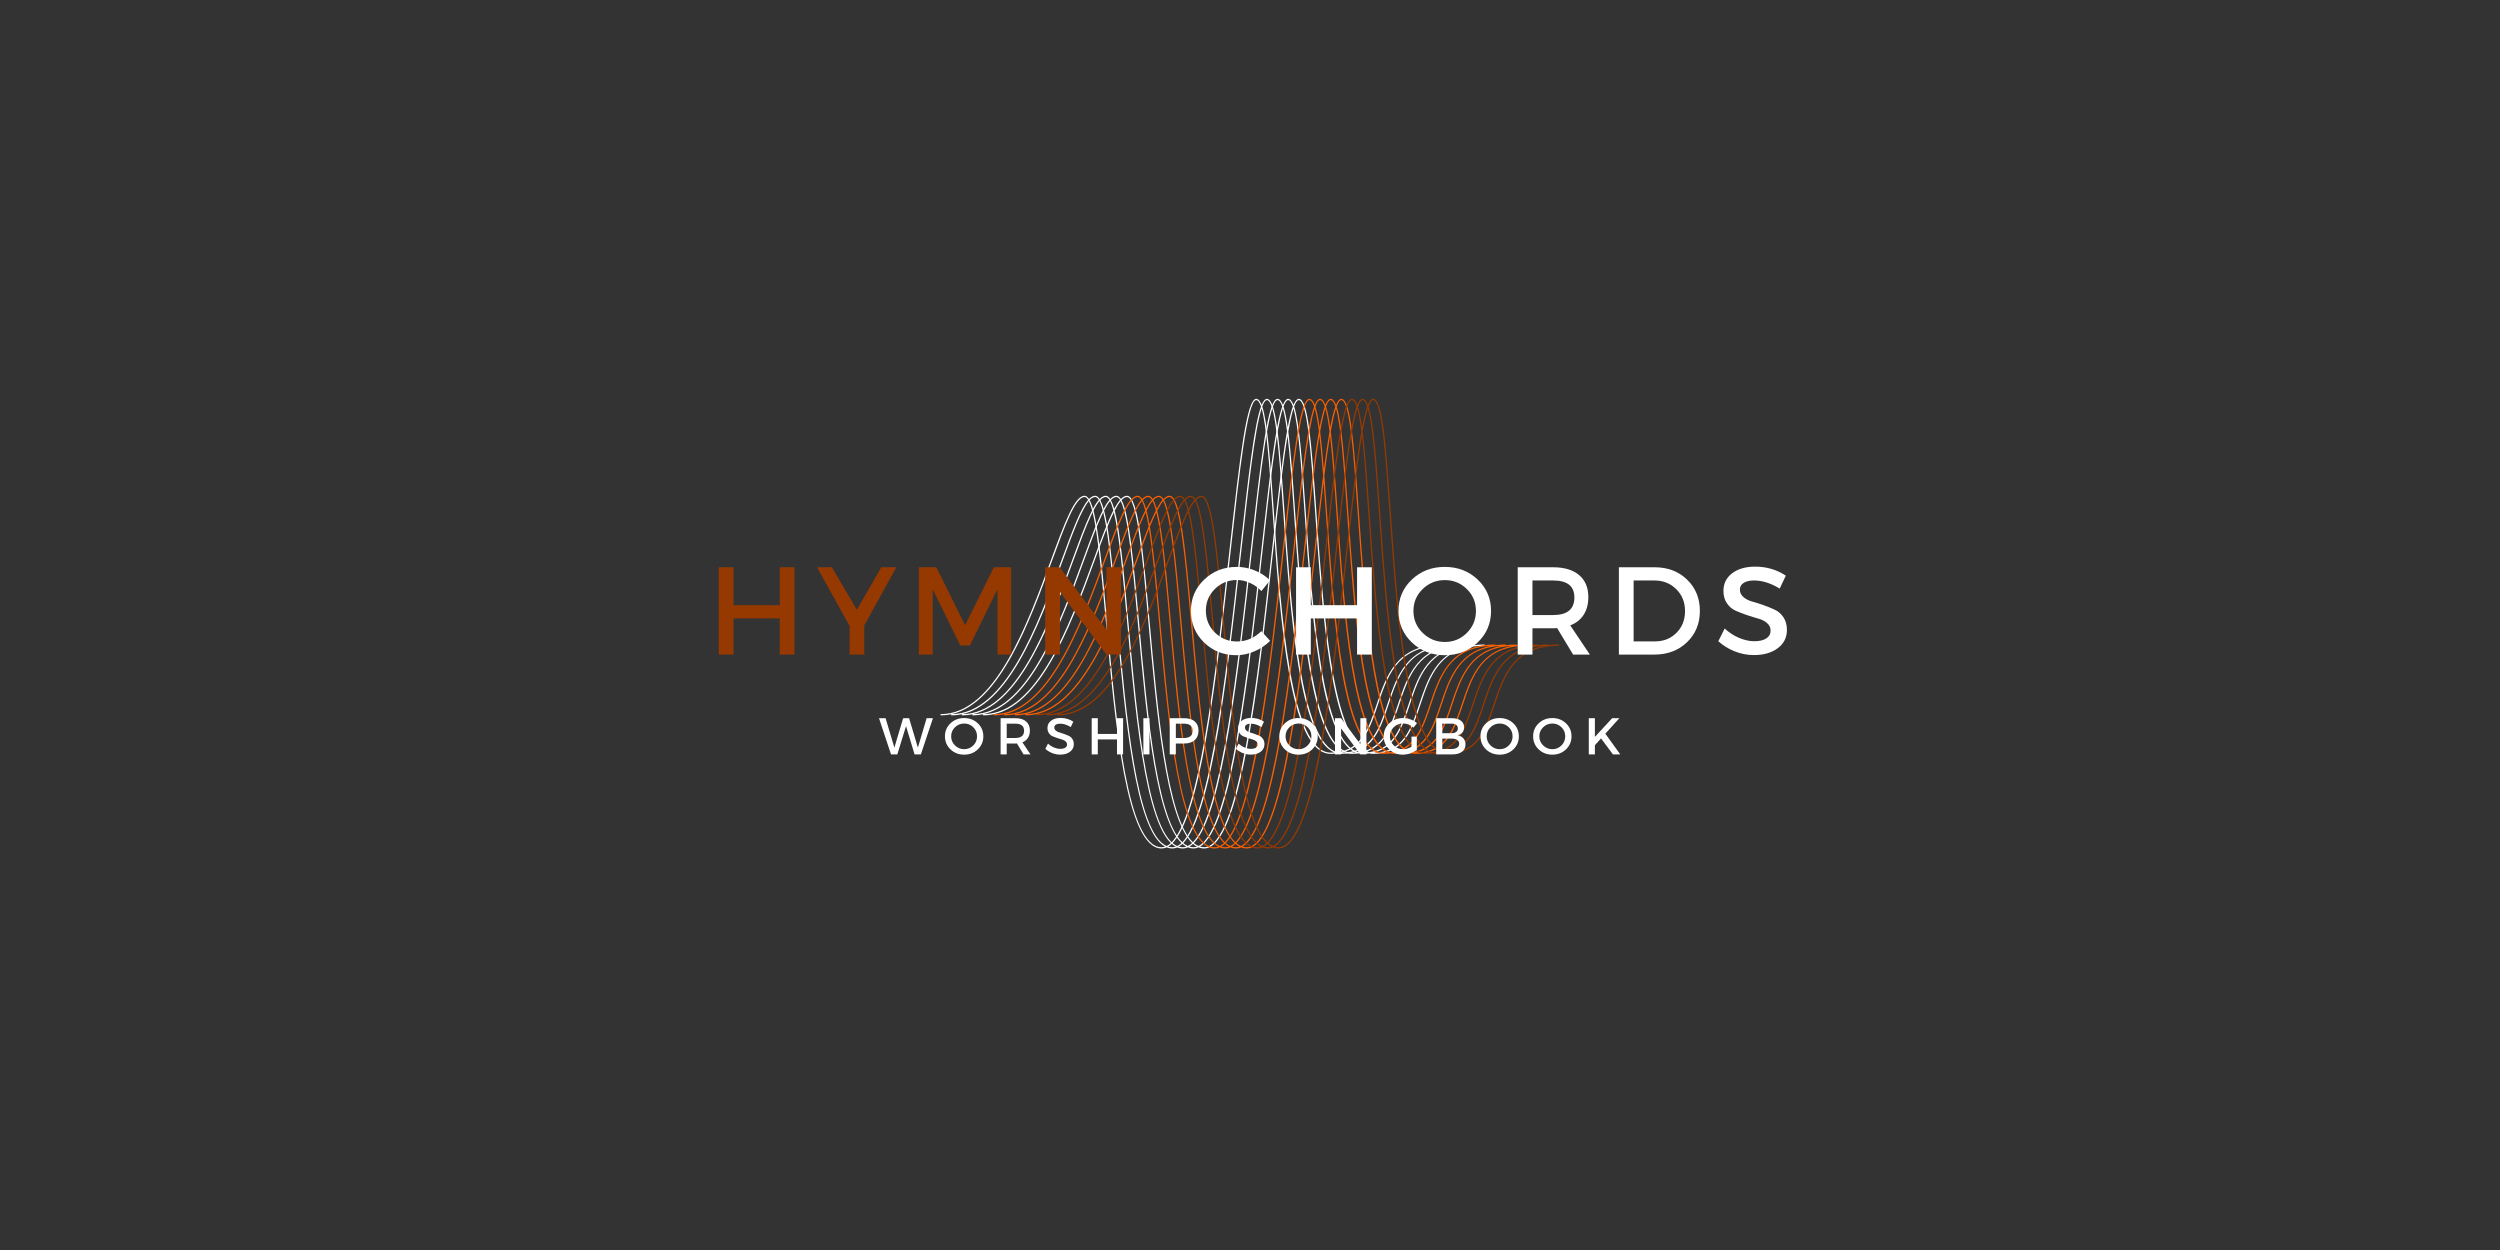 <svg xmlns="http://www.w3.org/2000/svg" xmlns:xlink="http://www.w3.org/1999/xlink" width="1400" zoomAndPan="magnify" viewBox="0 0 1050 525" height="700" preserveAspectRatio="xMidYMid meet" version="1.0"><rect x="0" y="0" width="1050" height="525" fill="#333333" stroke="none"/><defs><g/><clipPath id="1b0c7a1787"><path d="M 395.051 167.258 L 611 167.258 L 611 356.648 L 395.051 356.648 Z M 395.051 167.258 " clip-rule="nonzero"/></clipPath><clipPath id="db0cf4b5c7"><path d="M 403 167.258 L 624 167.258 L 624 356.648 L 403 356.648 Z M 403 167.258 " clip-rule="nonzero"/></clipPath><clipPath id="7c71914d96"><path d="M 417 167.258 L 642 167.258 L 642 356.648 L 417 356.648 Z M 417 167.258 " clip-rule="nonzero"/></clipPath><clipPath id="091198a3a3"><path d="M 435 167.258 L 654.809 167.258 L 654.809 356.648 L 435 356.648 Z M 435 167.258 " clip-rule="nonzero"/></clipPath></defs><g clip-path="url(#1b0c7a1787)"><path fill="#ffffff" d="M 605.723 270.961 L 605.723 270.688 C 586.543 270.688 582.117 284.035 578.211 295.812 C 575.027 305.406 572.004 314.504 561.738 315.898 C 546.32 312.266 542.41 256.504 539.527 215.418 C 537.379 184.82 535.977 167.508 532.09 167.508 C 531.32 167.508 530.594 168.371 529.895 170.051 C 529.238 168.375 528.496 167.508 527.629 167.508 C 523.625 167.508 520.855 190.699 516.309 231.684 C 510.781 281.52 503.309 348.863 489.977 355.324 C 477.438 349.871 473.031 300.887 469.453 261.078 C 466.508 228.305 464.473 208.219 459.957 208.219 C 459.105 208.219 458.25 208.699 457.387 209.582 C 456.805 208.688 456.18 208.219 455.496 208.219 C 451.301 208.219 447.113 219.629 441.32 235.418 C 431.328 262.645 417.656 299.918 395.152 299.918 C 395.121 299.918 395.086 299.918 395.055 299.918 L 395.051 300.457 C 395.086 300.457 395.121 300.457 395.152 300.457 C 396.648 300.457 398.102 300.293 399.516 299.988 L 399.516 300.457 C 399.547 300.457 399.582 300.457 399.617 300.457 C 422.492 300.457 436.246 262.98 446.289 235.602 C 450.562 223.961 454.137 214.223 457.309 210.445 C 460.445 216.539 462.402 238.293 464.457 261.125 C 468.27 303.559 473.02 356.371 487.875 356.371 C 488.602 356.371 489.309 356.211 490 355.902 C 490.754 356.207 491.531 356.371 492.34 356.371 C 507.48 356.371 515.148 287.27 521.309 231.746 C 524.211 205.582 526.984 180.582 529.875 171.574 C 531.953 178.77 533.172 196.105 534.527 215.453 C 537.688 260.531 541.625 316.629 558.895 316.629 C 559.891 316.629 560.824 316.562 561.711 316.449 C 562.246 316.566 562.793 316.629 563.359 316.629 C 576.336 316.629 579.66 306.602 583.184 295.98 C 587.219 283.812 591.395 271.227 610.188 271.227 L 610.188 270.688 C 608.598 270.688 607.117 270.789 605.723 270.961 Z M 445.781 235.418 C 435.824 262.555 422.207 299.664 399.84 299.91 C 419.941 295.234 432.488 261.055 441.828 235.602 C 447.328 220.605 451.676 208.758 455.496 208.758 C 456.039 208.758 456.551 209.176 457.035 209.961 C 453.746 213.723 450.238 223.27 445.781 235.418 Z M 487.875 355.832 C 473.512 355.832 468.785 303.293 464.992 261.078 C 462.562 234.055 460.75 215.672 457.66 210.051 C 458.449 209.215 459.215 208.758 459.957 208.758 C 464.211 208.758 466.496 234.195 468.918 261.125 C 472.461 300.551 476.812 348.922 489.328 355.586 C 488.852 355.746 488.367 355.832 487.875 355.832 Z M 520.77 231.684 C 514.957 284.078 506.996 355.832 492.34 355.832 C 491.758 355.832 491.195 355.738 490.645 355.57 C 503.977 347.73 511.07 283.777 516.844 231.746 C 520.48 198.988 523.91 168.047 527.629 168.047 C 528.375 168.047 529.031 169.008 529.621 170.75 C 526.797 178.449 524.328 199.621 520.77 231.684 Z M 558.895 316.09 C 542.125 316.09 538.047 257.902 535.066 215.418 C 533.461 192.555 532.273 177.117 530.152 170.766 C 530.789 169.008 531.438 168.047 532.09 168.047 C 535.664 168.047 537.207 190.016 538.988 215.457 C 541.961 257.832 545.621 309.945 560.398 316.035 C 559.91 316.066 559.414 316.09 558.895 316.09 Z M 582.672 295.812 C 579.246 306.141 576.004 315.895 563.711 316.082 C 572.785 313.863 575.684 305.145 578.723 295.984 C 582.605 284.277 586.621 272.191 603.648 271.285 C 589.906 274.008 586.09 285.512 582.672 295.812 Z M 582.672 295.812 " fill-opacity="1" fill-rule="nonzero"/></g><g clip-path="url(#db0cf4b5c7)"><path fill="#ffffff" d="M 619.113 270.961 L 619.113 270.688 C 617.523 270.688 616.043 270.789 614.648 270.961 L 614.648 270.688 C 595.469 270.688 591.039 284.035 587.133 295.812 C 584.262 304.473 581.516 312.727 573.465 315.281 C 559.422 308.152 555.688 254.98 552.914 215.418 C 550.766 184.82 549.363 167.508 545.477 167.508 C 544.707 167.508 543.98 168.371 543.281 170.051 C 542.625 168.375 541.883 167.508 541.016 167.508 C 540.242 167.508 539.52 168.371 538.816 170.051 C 538.164 168.375 537.422 167.508 536.555 167.508 C 532.551 167.508 529.781 190.699 525.234 231.684 C 520.008 278.805 513.039 341.566 501.027 353.73 C 490.258 343.566 486.188 298.309 482.84 261.078 C 479.895 228.305 477.859 208.219 473.344 208.219 C 472.492 208.219 471.637 208.699 470.773 209.582 C 470.191 208.688 469.566 208.219 468.883 208.219 C 468.027 208.219 467.176 208.699 466.312 209.582 C 465.73 208.688 465.102 208.219 464.418 208.219 C 460.223 208.219 456.039 219.629 450.246 235.418 C 440.254 262.645 426.578 299.918 404.078 299.918 C 404.047 299.918 404.012 299.918 403.98 299.918 L 403.977 300.457 C 404.012 300.457 404.043 300.457 404.078 300.457 C 405.57 300.457 407.023 300.293 408.441 299.988 L 408.441 300.457 C 408.473 300.457 408.508 300.457 408.539 300.457 C 410.035 300.457 411.488 300.293 412.906 299.988 L 412.902 300.457 C 412.938 300.457 412.969 300.457 413.004 300.457 C 435.879 300.457 449.633 262.98 459.676 235.602 C 462.707 227.348 465.383 220.055 467.816 215.156 C 470.078 224.387 471.695 242.395 473.379 261.125 C 477.195 303.559 481.945 356.371 496.801 356.371 C 497.527 356.371 498.234 356.211 498.926 355.902 C 499.676 356.207 500.453 356.371 501.266 356.371 C 501.988 356.371 502.695 356.211 503.387 355.902 C 504.137 356.207 504.918 356.371 505.727 356.371 C 520.867 356.371 528.535 287.27 534.695 231.742 C 536.758 213.156 538.754 195.156 540.773 183.059 C 541.781 191.648 542.59 203.145 543.453 215.453 C 546.613 260.531 550.551 316.629 567.82 316.629 C 568.816 316.629 569.75 316.562 570.637 316.449 C 571.172 316.566 571.719 316.629 572.285 316.629 C 573.281 316.629 574.211 316.562 575.098 316.449 C 575.633 316.566 576.184 316.629 576.746 316.629 C 589.723 316.629 593.051 306.602 596.57 295.98 C 600.605 283.812 604.781 271.227 623.574 271.227 L 623.574 270.688 C 621.984 270.688 620.508 270.789 619.113 270.961 Z M 587.645 295.98 C 591.527 284.273 595.547 272.191 612.57 271.285 C 598.828 274.008 595.012 285.512 591.598 295.812 C 588.414 305.406 585.391 314.504 575.129 315.898 C 574.82 315.828 574.516 315.727 574.219 315.613 C 582.062 312.812 584.789 304.59 587.645 295.98 Z M 545.477 168.047 C 549.051 168.047 550.59 190.016 552.375 215.453 C 555.273 256.785 558.828 307.371 572.711 315.496 C 572.062 315.668 571.379 315.801 570.664 315.898 C 555.246 312.266 551.332 256.5 548.453 215.418 C 546.848 192.555 545.66 177.113 543.539 170.766 C 544.18 169.008 544.824 168.047 545.477 168.047 Z M 541.016 168.047 C 541.762 168.047 542.418 169.008 543.008 170.75 C 542.27 172.754 541.559 175.672 540.848 179.457 C 540.32 175.691 539.746 172.773 539.074 170.766 C 539.715 169.008 540.359 168.047 541.016 168.047 Z M 525.77 231.746 C 529.402 198.988 532.836 168.047 536.555 168.047 C 537.297 168.047 537.957 169.008 538.543 170.75 C 535.723 178.449 533.254 199.621 529.695 231.684 C 524.168 281.52 516.695 348.863 503.363 355.324 C 502.691 355.031 502.043 354.621 501.418 354.086 C 513.566 341.711 520.27 281.32 525.77 231.746 Z M 473.344 208.758 C 477.598 208.758 479.883 234.195 482.305 261.125 C 485.648 298.328 489.711 343.508 500.676 354.078 C 500.094 354.613 499.504 355.031 498.898 355.324 C 486.363 349.867 481.957 300.887 478.379 261.074 C 475.949 234.055 474.137 215.672 471.047 210.047 C 471.836 209.215 472.602 208.758 473.344 208.758 Z M 468.883 208.758 C 469.426 208.758 469.938 209.18 470.422 209.961 C 469.621 210.875 468.809 212.133 467.973 213.688 C 467.539 212.16 467.078 210.945 466.586 210.047 C 467.375 209.215 468.137 208.758 468.883 208.758 Z M 450.75 235.602 C 456.254 220.605 460.602 208.758 464.418 208.758 C 464.965 208.758 465.477 209.18 465.961 209.961 C 462.668 213.723 459.164 223.27 454.707 235.418 C 444.75 262.555 431.133 299.664 408.766 299.91 C 428.867 295.234 441.41 261.055 450.75 235.602 Z M 459.168 235.418 C 449.211 262.555 435.594 299.664 413.227 299.91 C 433.328 295.234 445.875 261.055 455.215 235.602 C 459.484 223.961 463.059 214.223 466.23 210.445 C 466.719 211.395 467.18 212.715 467.613 214.367 C 465.109 219.227 462.387 226.645 459.168 235.418 Z M 496.801 355.832 C 482.434 355.832 477.711 303.293 473.918 261.078 C 471.934 239.043 470.367 222.758 468.18 214.441 C 469.047 212.766 469.883 211.41 470.695 210.445 C 473.832 216.539 475.789 238.293 477.844 261.125 C 481.387 300.551 485.738 348.922 498.254 355.586 C 497.777 355.746 497.293 355.832 496.801 355.832 Z M 501.262 355.832 C 500.684 355.832 500.121 355.738 499.57 355.57 C 500.078 355.273 500.57 354.887 501.059 354.43 C 501.594 354.902 502.145 355.285 502.715 355.586 C 502.238 355.746 501.754 355.832 501.262 355.832 Z M 534.156 231.684 C 528.344 284.078 520.383 355.832 505.727 355.832 C 505.145 355.832 504.582 355.738 504.035 355.57 C 517.363 347.73 524.461 283.777 530.23 231.746 C 533.133 205.582 535.91 180.582 538.801 171.574 C 539.457 173.84 540.027 177.117 540.539 181.148 C 538.617 192.027 536.656 209.172 534.156 231.684 Z M 567.82 316.09 C 551.051 316.09 546.969 257.902 543.988 215.418 C 542.969 200.879 542.117 189.348 541.086 181.238 C 541.809 177.152 542.531 173.852 543.262 171.574 C 545.34 178.766 546.559 196.105 547.914 215.453 C 550.887 257.832 554.543 309.945 569.32 316.035 C 568.836 316.066 568.34 316.09 567.82 316.09 Z M 572.633 316.082 C 572.902 316.016 573.164 315.949 573.422 315.871 C 573.543 315.93 573.66 315.984 573.785 316.035 C 573.41 316.062 573.027 316.078 572.633 316.082 Z M 596.059 295.812 C 592.633 306.141 589.391 315.898 577.098 316.082 C 586.172 313.863 589.07 305.145 592.109 295.984 C 595.992 284.277 600.008 272.191 617.035 271.285 C 603.293 274.008 599.477 285.512 596.059 295.812 Z M 596.059 295.812 " fill-opacity="1" fill-rule="nonzero"/></g><g clip-path="url(#7c71914d96)"><path fill="#fd6000" d="M 636.961 270.961 L 636.961 270.688 C 635.371 270.688 633.895 270.789 632.5 270.961 L 632.5 270.688 C 630.91 270.688 629.43 270.789 628.035 270.961 L 628.035 270.688 C 608.855 270.688 604.426 284.035 600.52 295.812 C 597.996 303.426 595.57 310.723 589.551 314.113 C 576.949 303.598 573.418 253.273 570.762 215.418 C 568.617 184.82 567.211 167.508 563.328 167.508 C 562.555 167.508 561.832 168.371 561.129 170.051 C 560.473 168.375 559.73 167.508 558.863 167.508 C 558.094 167.508 557.367 168.371 556.668 170.051 C 556.012 168.375 555.27 167.508 554.402 167.508 C 553.629 167.508 552.906 168.371 552.203 170.051 C 551.551 168.375 550.805 167.508 549.941 167.508 C 545.934 167.508 543.168 190.699 538.621 231.684 C 533.715 275.883 527.285 333.859 516.59 350.914 C 507.508 336.906 503.789 295.551 500.691 261.078 C 497.742 228.305 495.707 208.219 491.191 208.219 C 490.34 208.219 489.488 208.699 488.621 209.582 C 488.039 208.688 487.414 208.219 486.73 208.219 C 485.879 208.219 485.023 208.699 484.16 209.582 C 483.578 208.688 482.953 208.219 482.27 208.219 C 481.414 208.219 480.562 208.699 479.699 209.582 C 479.117 208.688 478.488 208.219 477.805 208.219 C 473.609 208.219 469.426 219.629 463.633 235.418 C 453.641 262.645 439.965 299.918 417.465 299.918 C 417.434 299.918 417.398 299.918 417.367 299.918 L 417.363 300.457 C 417.398 300.457 417.43 300.457 417.465 300.457 C 418.957 300.457 420.41 300.293 421.828 299.988 L 421.828 300.457 C 421.859 300.457 421.895 300.457 421.926 300.457 C 423.422 300.457 424.875 300.293 426.293 299.988 L 426.289 300.457 C 426.324 300.457 426.355 300.457 426.391 300.457 C 427.883 300.457 429.336 300.293 430.754 299.988 L 430.75 300.457 C 430.785 300.457 430.82 300.457 430.852 300.457 C 453.73 300.457 467.48 262.98 477.527 235.602 C 479.324 230.699 481 226.137 482.574 222.211 C 484.16 232.129 485.445 246.402 486.77 261.125 C 490.582 303.559 495.332 356.371 510.188 356.371 C 510.914 356.371 511.621 356.211 512.312 355.902 C 513.062 356.207 513.84 356.371 514.652 356.371 C 515.375 356.371 516.082 356.211 516.773 355.902 C 517.527 356.207 518.305 356.371 519.113 356.371 C 519.84 356.371 520.547 356.211 521.238 355.902 C 521.988 356.207 522.766 356.371 523.574 356.371 C 538.719 356.371 546.383 287.27 552.543 231.746 C 553.68 221.504 554.797 211.445 555.906 202.449 C 556.219 206.609 556.527 210.977 556.84 215.453 C 560 260.531 563.938 316.629 581.207 316.629 C 582.203 316.629 583.137 316.562 584.023 316.449 C 584.559 316.566 585.105 316.629 585.668 316.629 C 586.664 316.629 587.598 316.562 588.484 316.449 C 589.02 316.566 589.57 316.629 590.133 316.629 C 591.129 316.629 592.062 316.562 592.949 316.449 C 593.484 316.566 594.031 316.629 594.594 316.629 C 607.574 316.629 610.898 306.602 614.422 295.984 C 618.457 283.812 622.633 271.227 641.426 271.227 L 641.426 270.688 C 639.832 270.688 638.355 270.789 636.961 270.961 Z M 592.977 315.898 C 592.668 315.828 592.367 315.727 592.066 315.613 C 599.91 312.809 602.641 304.59 605.496 295.98 C 609.379 284.273 613.395 272.191 630.422 271.285 C 616.68 274.008 612.863 285.512 609.445 295.812 C 606.266 305.406 603.238 314.504 592.977 315.898 Z M 601.031 295.98 C 604.914 284.273 608.934 272.191 625.957 271.285 C 612.215 274.008 608.398 285.512 604.984 295.812 C 602.113 304.473 599.367 312.727 591.312 315.281 C 590.875 315.059 590.449 314.797 590.035 314.488 C 596.055 310.98 598.496 303.637 601.031 295.98 Z M 588.516 315.898 C 588.207 315.828 587.902 315.73 587.605 315.613 C 588.273 315.375 588.898 315.098 589.496 314.781 C 589.844 315.051 590.199 315.285 590.559 315.496 C 589.91 315.668 589.23 315.801 588.516 315.898 Z M 563.328 168.047 C 566.898 168.047 568.441 190.016 570.227 215.453 C 573.016 255.223 576.41 303.566 589.031 314.398 C 588.352 314.742 587.621 315.035 586.852 315.281 C 572.809 308.152 569.078 254.98 566.301 215.418 C 564.699 192.555 563.508 177.117 561.387 170.766 C 562.027 169.008 562.672 168.047 563.328 168.047 Z M 584.051 315.898 C 568.633 312.266 564.719 256.504 561.84 215.418 C 560.82 200.879 559.965 189.348 558.938 181.242 C 559.656 177.156 560.379 173.852 561.113 171.574 C 563.188 178.77 564.406 196.105 565.762 215.457 C 568.664 256.785 572.215 307.375 586.098 315.496 C 585.449 315.668 584.766 315.801 584.051 315.898 Z M 558.863 168.047 C 559.609 168.047 560.266 169.008 560.855 170.75 C 560.121 172.754 559.41 175.672 558.699 179.457 C 558.172 175.691 557.594 172.773 556.926 170.766 C 557.566 169.008 558.211 168.047 558.863 168.047 Z M 558.391 181.148 C 557.621 185.504 556.844 190.859 556.031 197.164 C 555.527 190.914 555.023 185.586 554.473 181.242 C 555.195 177.156 555.918 173.852 556.648 171.574 C 557.305 173.844 557.875 177.117 558.391 181.148 Z M 554.402 168.047 C 555.148 168.047 555.805 169.008 556.395 170.75 C 555.66 172.754 554.949 175.672 554.234 179.457 C 553.711 175.691 553.133 172.773 552.465 170.766 C 553.102 169.008 553.746 168.047 554.402 168.047 Z M 553.926 181.152 C 552.004 192.031 550.043 209.172 547.547 231.684 C 542.016 281.52 534.543 348.863 521.211 355.324 C 520.543 355.031 519.891 354.621 519.266 354.086 C 531.418 341.711 538.117 281.316 543.617 231.742 C 546.52 205.582 549.297 180.582 552.188 171.574 C 552.844 173.844 553.41 177.121 553.926 181.152 Z M 539.156 231.746 C 542.789 198.988 546.223 168.047 549.941 168.047 C 550.684 168.047 551.34 169.008 551.93 170.75 C 549.109 178.449 546.641 199.621 543.082 231.684 C 537.855 278.801 530.891 341.566 518.879 353.73 C 518.195 353.086 517.539 352.305 516.91 351.391 C 527.742 334.59 533.98 278.383 539.156 231.746 Z M 518.523 354.078 C 517.945 354.613 517.355 355.031 516.75 355.324 C 516.078 355.031 515.43 354.621 514.805 354.086 C 515.426 353.453 516.035 352.691 516.629 351.812 C 517.238 352.688 517.867 353.445 518.523 354.078 Z M 491.195 208.758 C 495.445 208.758 497.73 234.195 500.152 261.125 C 503.262 295.707 506.992 337.18 516.309 351.344 C 515.691 352.277 515.059 353.078 514.414 353.73 C 503.645 343.566 499.574 298.309 496.227 261.078 C 493.797 234.055 491.988 215.672 488.895 210.051 C 489.684 209.215 490.449 208.758 491.195 208.758 Z M 514.062 354.078 C 513.484 354.613 512.891 355.031 512.289 355.324 C 499.75 349.871 495.344 300.887 491.766 261.078 C 489.785 239.043 488.215 222.758 486.027 214.441 C 486.895 212.766 487.73 211.41 488.543 210.445 C 491.68 216.539 493.637 238.293 495.691 261.125 C 499.035 298.328 503.098 343.508 514.062 354.078 Z M 486.73 208.758 C 487.277 208.758 487.789 209.18 488.27 209.961 C 487.473 210.875 486.656 212.133 485.82 213.688 C 485.387 212.16 484.926 210.945 484.434 210.051 C 485.223 209.215 485.988 208.758 486.73 208.758 Z M 485.465 214.367 C 484.602 216.039 483.715 218.016 482.789 220.246 C 482.402 218.012 481.996 216.078 481.566 214.441 C 482.434 212.766 483.27 211.41 484.082 210.445 C 484.57 211.391 485.027 212.715 485.465 214.367 Z M 482.27 208.758 C 482.812 208.758 483.324 209.18 483.809 209.961 C 483.008 210.875 482.195 212.133 481.359 213.688 C 480.926 212.16 480.465 210.945 479.973 210.051 C 480.762 209.215 481.523 208.758 482.27 208.758 Z M 464.137 235.602 C 469.641 220.605 473.988 208.758 477.805 208.758 C 478.352 208.758 478.863 209.18 479.348 209.961 C 476.055 213.723 472.551 223.27 468.094 235.418 C 458.137 262.555 444.52 299.664 422.152 299.91 C 442.254 295.234 454.801 261.055 464.137 235.602 Z M 468.602 235.602 C 472.871 223.961 476.445 214.223 479.617 210.445 C 480.105 211.391 480.566 212.715 481 214.367 C 478.496 219.227 475.777 226.645 472.559 235.418 C 462.602 262.555 448.984 299.66 426.613 299.91 C 446.715 295.234 459.262 261.055 468.602 235.602 Z M 477.02 235.418 C 467.062 262.555 453.445 299.664 431.074 299.91 C 451.18 295.234 463.723 261.055 473.062 235.602 C 476.09 227.348 478.77 220.055 481.203 215.16 C 481.625 216.879 482.023 218.902 482.402 221.184 C 480.75 225.246 478.977 230.082 477.02 235.418 Z M 510.188 355.832 C 495.82 355.832 491.098 303.293 487.305 261.078 C 485.77 244.008 484.48 230.391 482.961 221.25 C 483.898 218.957 484.797 216.906 485.664 215.156 C 487.926 224.387 489.543 242.395 491.23 261.125 C 494.773 300.551 499.125 348.922 511.641 355.586 C 511.164 355.746 510.68 355.832 510.188 355.832 Z M 514.648 355.832 C 514.07 355.832 513.508 355.738 512.957 355.57 C 513.465 355.273 513.961 354.887 514.449 354.43 C 514.98 354.902 515.535 355.285 516.102 355.586 C 515.625 355.746 515.141 355.832 514.648 355.832 Z M 519.113 355.832 C 518.531 355.832 517.969 355.738 517.422 355.57 C 517.926 355.273 518.422 354.887 518.91 354.43 C 519.445 354.898 519.996 355.285 520.562 355.586 C 520.086 355.746 519.602 355.832 519.113 355.832 Z M 552.008 231.684 C 546.195 284.078 538.234 355.832 523.574 355.832 C 522.992 355.832 522.43 355.738 521.883 355.57 C 535.211 347.73 542.309 283.777 548.082 231.746 C 550.145 213.156 552.141 195.156 554.16 183.062 C 554.723 187.844 555.223 193.523 555.703 199.746 C 554.574 208.695 553.371 219.387 552.008 231.684 Z M 581.207 316.09 C 564.438 316.09 560.355 257.902 557.375 215.418 C 556.977 209.742 556.605 204.531 556.238 199.797 C 557.031 193.516 557.824 187.832 558.621 183.059 C 559.629 191.648 560.438 203.145 561.301 215.453 C 564.273 257.832 567.93 309.945 582.707 316.035 C 582.223 316.066 581.727 316.09 581.207 316.09 Z M 586.023 316.082 C 586.289 316.016 586.551 315.949 586.809 315.871 C 586.93 315.93 587.051 315.984 587.172 316.035 C 586.797 316.062 586.414 316.078 586.023 316.082 Z M 590.484 316.082 C 590.75 316.016 591.012 315.949 591.27 315.871 C 591.391 315.93 591.512 315.984 591.633 316.035 C 591.258 316.062 590.875 316.078 590.484 316.082 Z M 613.906 295.812 C 610.48 306.141 607.238 315.898 594.945 316.082 C 604.02 313.863 606.918 305.145 609.957 295.984 C 613.84 284.273 617.855 272.191 634.883 271.285 C 621.141 274.008 617.324 285.512 613.906 295.812 Z M 613.906 295.812 " fill-opacity="1" fill-rule="nonzero"/></g><g clip-path="url(#091198a3a3)"><path fill="#963900" d="M 650.348 270.961 L 650.348 270.688 C 648.758 270.688 647.281 270.789 645.883 270.961 L 645.883 270.688 C 626.703 270.688 622.277 284.035 618.371 295.812 C 615.496 304.473 612.754 312.727 604.699 315.281 C 590.656 308.152 586.926 254.98 584.148 215.418 C 582.004 184.82 580.598 167.508 576.711 167.508 C 575.941 167.508 575.215 168.371 574.516 170.051 C 573.859 168.375 573.117 167.508 572.25 167.508 C 571.48 167.508 570.754 168.371 570.055 170.051 C 569.398 168.375 568.656 167.508 567.789 167.508 C 563.785 167.508 561.016 190.699 556.469 231.684 C 551.242 278.801 544.277 341.566 532.266 353.73 C 521.496 343.566 517.422 298.309 514.074 261.078 C 511.129 228.305 509.094 208.219 504.578 208.219 C 503.727 208.219 502.875 208.699 502.008 209.582 C 501.426 208.688 500.801 208.219 500.117 208.219 C 499.266 208.219 498.41 208.699 497.547 209.582 C 496.965 208.688 496.34 208.219 495.656 208.219 C 491.461 208.219 487.273 219.629 481.48 235.418 C 471.492 262.645 457.816 299.918 435.312 299.918 C 435.281 299.918 435.246 299.918 435.215 299.918 L 435.215 300.457 C 435.246 300.457 435.281 300.457 435.312 300.457 C 436.809 300.457 438.262 300.293 439.68 299.988 L 439.676 300.457 C 439.711 300.457 439.742 300.457 439.777 300.457 C 441.27 300.457 442.723 300.293 444.141 299.988 L 444.137 300.457 C 444.172 300.457 444.207 300.457 444.238 300.457 C 467.117 300.457 480.867 262.98 490.91 235.602 C 493.941 227.348 496.617 220.055 499.051 215.156 C 501.312 224.387 502.934 242.391 504.617 261.125 C 508.43 303.559 513.18 356.371 528.039 356.371 C 528.762 356.371 529.469 356.211 530.16 355.902 C 530.914 356.207 531.691 356.371 532.5 356.371 C 533.227 356.371 533.934 356.211 534.625 355.902 C 535.375 356.207 536.152 356.371 536.961 356.371 C 552.102 356.371 559.77 287.27 565.93 231.742 C 567.992 213.156 569.988 195.156 572.012 183.062 C 573.02 191.648 573.824 203.145 574.688 215.453 C 577.852 260.531 581.785 316.629 599.059 316.629 C 600.055 316.629 600.984 316.562 601.871 316.449 C 602.406 316.566 602.957 316.629 603.52 316.629 C 604.516 316.629 605.449 316.562 606.336 316.449 C 606.871 316.566 607.418 316.629 607.98 316.629 C 620.957 316.629 624.285 306.602 627.805 295.98 C 631.844 283.812 636.016 271.227 654.809 271.227 L 654.809 270.688 C 653.219 270.688 651.742 270.789 650.348 270.961 Z M 618.879 295.98 C 622.766 284.273 626.781 272.191 643.805 271.285 C 630.062 274.008 626.25 285.512 622.832 295.812 C 619.648 305.406 616.625 314.504 606.363 315.898 C 606.055 315.828 605.75 315.73 605.453 315.613 C 613.297 312.812 616.027 304.59 618.879 295.98 Z M 576.711 168.047 C 580.285 168.047 581.828 190.016 583.613 215.457 C 586.512 256.785 590.062 307.375 603.945 315.496 C 603.297 315.668 602.617 315.801 601.898 315.898 C 586.48 312.266 582.57 256.5 579.688 215.418 C 578.082 192.555 576.895 177.117 574.773 170.766 C 575.414 169.008 576.059 168.047 576.711 168.047 Z M 572.25 168.047 C 572.996 168.047 573.652 169.008 574.242 170.75 C 573.508 172.754 572.797 175.672 572.082 179.457 C 571.559 175.691 570.98 172.773 570.312 170.766 C 570.949 169.008 571.598 168.047 572.25 168.047 Z M 557.004 231.742 C 560.641 198.988 564.07 168.047 567.789 168.047 C 568.535 168.047 569.191 169.008 569.781 170.75 C 566.957 178.449 564.488 199.621 560.934 231.684 C 555.402 281.52 547.93 348.863 534.598 355.324 C 533.93 355.031 533.281 354.621 532.656 354.086 C 544.805 341.711 551.504 281.316 557.004 231.742 Z M 504.578 208.758 C 508.832 208.758 511.117 234.195 513.539 261.125 C 516.887 298.328 520.945 343.508 531.91 354.078 C 531.332 354.613 530.742 355.031 530.137 355.324 C 517.598 349.871 513.191 300.887 509.613 261.074 C 507.184 234.055 505.375 215.672 502.281 210.047 C 503.07 209.215 503.836 208.758 504.578 208.758 Z M 500.117 208.758 C 500.66 208.758 501.176 209.18 501.656 209.961 C 500.859 210.875 500.043 212.133 499.207 213.688 C 498.773 212.16 498.312 210.945 497.82 210.047 C 498.609 209.215 499.375 208.758 500.117 208.758 Z M 481.988 235.602 C 487.488 220.605 491.836 208.758 495.656 208.758 C 496.199 208.758 496.711 209.18 497.195 209.961 C 493.906 213.723 490.398 223.27 485.941 235.418 C 475.984 262.555 462.367 299.664 440 299.91 C 460.102 295.234 472.648 261.055 481.988 235.602 Z M 490.406 235.418 C 480.449 262.555 466.832 299.664 444.461 299.91 C 464.566 295.234 477.109 261.055 486.449 235.602 C 490.723 223.961 494.297 214.223 497.469 210.445 C 497.957 211.395 498.414 212.715 498.852 214.367 C 496.348 219.227 493.625 226.645 490.406 235.418 Z M 528.035 355.832 C 513.672 355.832 508.949 303.293 505.152 261.078 C 503.172 239.043 501.602 222.758 499.414 214.441 C 500.281 212.766 501.117 211.41 501.93 210.445 C 505.066 216.539 507.023 238.293 509.078 261.125 C 512.621 300.551 516.973 348.922 529.488 355.586 C 529.012 355.746 528.527 355.832 528.035 355.832 Z M 532.5 355.832 C 531.918 355.832 531.355 355.738 530.805 355.57 C 531.312 355.273 531.809 354.887 532.297 354.43 C 532.832 354.902 533.383 355.285 533.949 355.586 C 533.473 355.746 532.992 355.832 532.5 355.832 Z M 565.395 231.684 C 559.582 284.078 551.621 355.832 536.961 355.832 C 536.379 355.832 535.816 355.738 535.27 355.57 C 548.598 347.73 555.695 283.777 561.465 231.746 C 564.367 205.582 567.145 180.582 570.035 171.574 C 570.691 173.844 571.262 177.117 571.773 181.152 C 569.852 192.031 567.891 209.172 565.395 231.684 Z M 599.055 316.09 C 582.285 316.09 578.203 257.902 575.223 215.418 C 574.203 200.879 573.352 189.348 572.32 181.242 C 573.043 177.156 573.766 173.852 574.5 171.574 C 576.574 178.77 577.793 196.105 579.148 215.453 C 582.121 257.832 585.777 309.945 600.559 316.035 C 600.07 316.066 599.574 316.09 599.055 316.09 Z M 603.871 316.082 C 604.137 316.016 604.398 315.949 604.656 315.871 C 604.777 315.93 604.898 315.984 605.02 316.035 C 604.645 316.062 604.262 316.078 603.871 316.082 Z M 627.293 295.812 C 623.867 306.141 620.625 315.895 608.332 316.082 C 617.406 313.863 620.305 305.145 623.344 295.984 C 627.227 284.277 631.242 272.191 648.27 271.285 C 634.527 274.008 630.711 285.512 627.293 295.812 Z M 627.293 295.812 " fill-opacity="1" fill-rule="nonzero"/></g><g fill="#ffffff" fill-opacity="1"><g transform="translate(369.12, 316.849)"><g><path d="M 17.641 0 L 15 0 L 11.406 -11.859 L 7.75 0 L 5.109 0 L 0.062 -15.203 L 2.828 -15.203 L 6.516 -2.844 L 10.188 -15.188 L 12.703 -15.203 L 16.391 -2.844 L 20.062 -15.203 L 22.719 -15.203 Z M 17.641 0 "/></g></g></g><g fill="#ffffff" fill-opacity="1"><g transform="translate(396.143, 316.849)"><g><path d="M 3.062 -13.062 C 4.613 -14.531 6.523 -15.266 8.797 -15.266 C 11.066 -15.266 12.977 -14.531 14.531 -13.062 C 16.082 -11.594 16.859 -9.77 16.859 -7.594 C 16.859 -5.426 16.082 -3.598 14.531 -2.109 C 12.977 -0.629 11.066 0.109 8.797 0.109 C 6.523 0.109 4.613 -0.629 3.062 -2.109 C 1.508 -3.598 0.734 -5.426 0.734 -7.594 C 0.734 -9.77 1.508 -11.594 3.062 -13.062 Z M 8.812 -12.969 C 7.312 -12.969 6.023 -12.445 4.953 -11.406 C 3.879 -10.375 3.344 -9.102 3.344 -7.594 C 3.344 -6.094 3.879 -4.816 4.953 -3.766 C 6.035 -2.711 7.32 -2.188 8.812 -2.188 C 10.312 -2.188 11.586 -2.711 12.641 -3.766 C 13.691 -4.816 14.219 -6.094 14.219 -7.594 C 14.219 -9.102 13.691 -10.375 12.641 -11.406 C 11.586 -12.445 10.312 -12.969 8.812 -12.969 Z M 8.812 -12.969 "/></g></g></g><g fill="#ffffff" fill-opacity="1"><g transform="translate(418.256, 316.849)"><g><path d="M 11.641 0 L 8.859 -4.609 C 8.711 -4.586 8.484 -4.578 8.172 -4.578 L 4.562 -4.578 L 4.562 0 L 2 0 L 2 -15.203 L 8.172 -15.203 C 10.109 -15.203 11.613 -14.75 12.688 -13.844 C 13.758 -12.938 14.297 -11.66 14.297 -10.016 C 14.297 -8.797 14.02 -7.766 13.469 -6.922 C 12.926 -6.086 12.148 -5.473 11.141 -5.078 L 14.547 0 Z M 4.562 -6.891 L 8.172 -6.891 C 10.629 -6.891 11.859 -7.91 11.859 -9.953 C 11.859 -11.922 10.629 -12.906 8.172 -12.906 L 4.562 -12.906 Z M 4.562 -6.891 "/></g></g></g><g fill="#ffffff" fill-opacity="1"><g transform="translate(438.481, 316.849)"><g><path d="M 7 -15.312 C 8.969 -15.312 10.738 -14.789 12.312 -13.75 L 11.25 -11.484 C 9.695 -12.43 8.211 -12.906 6.797 -12.906 C 6.023 -12.906 5.422 -12.766 4.984 -12.484 C 4.547 -12.211 4.328 -11.82 4.328 -11.312 C 4.328 -10.812 4.523 -10.379 4.922 -10.016 C 5.328 -9.66 5.832 -9.398 6.438 -9.234 C 7.051 -9.066 7.711 -8.859 8.422 -8.609 C 9.129 -8.359 9.785 -8.094 10.391 -7.812 C 11.004 -7.531 11.508 -7.086 11.906 -6.484 C 12.312 -5.879 12.516 -5.148 12.516 -4.297 C 12.516 -2.961 11.977 -1.895 10.906 -1.094 C 9.844 -0.301 8.469 0.094 6.781 0.094 C 5.613 0.094 4.488 -0.125 3.406 -0.562 C 2.32 -1 1.375 -1.586 0.562 -2.328 L 1.672 -4.547 C 2.441 -3.828 3.285 -3.273 4.203 -2.891 C 5.117 -2.516 5.988 -2.328 6.812 -2.328 C 7.719 -2.328 8.422 -2.488 8.922 -2.812 C 9.422 -3.133 9.672 -3.586 9.672 -4.172 C 9.672 -4.691 9.469 -5.129 9.062 -5.484 C 8.656 -5.836 8.145 -6.098 7.531 -6.266 C 6.926 -6.43 6.27 -6.633 5.562 -6.875 C 4.852 -7.113 4.191 -7.363 3.578 -7.625 C 2.973 -7.895 2.469 -8.328 2.062 -8.922 C 1.656 -9.516 1.453 -10.234 1.453 -11.078 C 1.453 -12.367 1.957 -13.395 2.969 -14.156 C 3.988 -14.926 5.332 -15.312 7 -15.312 Z M 7 -15.312 "/></g></g></g><g fill="#ffffff" fill-opacity="1"><g transform="translate(456.511, 316.849)"><g><path d="M 15.188 0 L 12.625 0 L 12.625 -6.297 L 4.562 -6.297 L 4.562 0 L 2 0 L 2 -15.203 L 4.562 -15.203 L 4.562 -8.594 L 12.625 -8.594 L 12.625 -15.203 L 15.188 -15.203 Z M 15.188 0 "/></g></g></g><g fill="#ffffff" fill-opacity="1"><g transform="translate(478.212, 316.849)"><g><path d="M 4.562 0 L 2 0 L 2 -15.203 L 4.562 -15.203 Z M 4.562 0 "/></g></g></g><g fill="#ffffff" fill-opacity="1"><g transform="translate(489.292, 316.849)"><g><path d="M 2 -15.203 L 8.062 -15.203 C 9.969 -15.203 11.445 -14.75 12.5 -13.844 C 13.551 -12.938 14.078 -11.66 14.078 -10.016 C 14.078 -8.285 13.551 -6.945 12.5 -6 C 11.445 -5.051 9.969 -4.578 8.062 -4.578 L 4.562 -4.578 L 4.562 0 L 2 0 Z M 4.562 -12.906 L 4.562 -6.891 L 7.953 -6.891 C 10.398 -6.891 11.625 -7.91 11.625 -9.953 C 11.625 -11.922 10.398 -12.906 7.953 -12.906 Z M 4.562 -12.906 "/></g></g></g><g fill="#ffffff" fill-opacity="1"><g transform="translate(508.43, 316.849)"><g/></g></g><g fill="#ffffff" fill-opacity="1"><g transform="translate(518.555, 316.849)"><g><path d="M 7 -15.312 C 8.969 -15.312 10.738 -14.789 12.312 -13.75 L 11.25 -11.484 C 9.695 -12.43 8.211 -12.906 6.797 -12.906 C 6.023 -12.906 5.422 -12.766 4.984 -12.484 C 4.547 -12.211 4.328 -11.82 4.328 -11.312 C 4.328 -10.812 4.523 -10.379 4.922 -10.016 C 5.328 -9.66 5.832 -9.398 6.438 -9.234 C 7.051 -9.066 7.711 -8.859 8.422 -8.609 C 9.129 -8.359 9.785 -8.094 10.391 -7.812 C 11.004 -7.531 11.508 -7.086 11.906 -6.484 C 12.312 -5.879 12.516 -5.148 12.516 -4.297 C 12.516 -2.961 11.977 -1.895 10.906 -1.094 C 9.844 -0.301 8.469 0.094 6.781 0.094 C 5.613 0.094 4.488 -0.125 3.406 -0.562 C 2.32 -1 1.375 -1.586 0.562 -2.328 L 1.672 -4.547 C 2.441 -3.828 3.285 -3.273 4.203 -2.891 C 5.117 -2.516 5.988 -2.328 6.812 -2.328 C 7.719 -2.328 8.422 -2.488 8.922 -2.812 C 9.422 -3.133 9.672 -3.586 9.672 -4.172 C 9.672 -4.691 9.469 -5.129 9.062 -5.484 C 8.656 -5.836 8.145 -6.098 7.531 -6.266 C 6.926 -6.43 6.27 -6.633 5.562 -6.875 C 4.852 -7.113 4.191 -7.363 3.578 -7.625 C 2.973 -7.895 2.469 -8.328 2.062 -8.922 C 1.656 -9.516 1.453 -10.234 1.453 -11.078 C 1.453 -12.367 1.957 -13.395 2.969 -14.156 C 3.988 -14.926 5.332 -15.312 7 -15.312 Z M 7 -15.312 "/></g></g></g><g fill="#ffffff" fill-opacity="1"><g transform="translate(536.585, 316.849)"><g><path d="M 3.062 -13.062 C 4.613 -14.531 6.523 -15.266 8.797 -15.266 C 11.066 -15.266 12.977 -14.531 14.531 -13.062 C 16.082 -11.594 16.859 -9.77 16.859 -7.594 C 16.859 -5.426 16.082 -3.598 14.531 -2.109 C 12.977 -0.629 11.066 0.109 8.797 0.109 C 6.523 0.109 4.613 -0.629 3.062 -2.109 C 1.508 -3.598 0.734 -5.426 0.734 -7.594 C 0.734 -9.77 1.508 -11.594 3.062 -13.062 Z M 8.812 -12.969 C 7.312 -12.969 6.023 -12.445 4.953 -11.406 C 3.879 -10.375 3.344 -9.102 3.344 -7.594 C 3.344 -6.094 3.879 -4.816 4.953 -3.766 C 6.035 -2.711 7.32 -2.188 8.812 -2.188 C 10.312 -2.188 11.586 -2.711 12.641 -3.766 C 13.691 -4.816 14.219 -6.094 14.219 -7.594 C 14.219 -9.102 13.691 -10.375 12.641 -11.406 C 11.586 -12.445 10.312 -12.969 8.812 -12.969 Z M 8.812 -12.969 "/></g></g></g><g fill="#ffffff" fill-opacity="1"><g transform="translate(558.699, 316.849)"><g><path d="M 15.188 0 L 12.656 0 L 4.562 -10.906 L 4.562 0 L 2 0 L 2 -15.203 L 4.516 -15.203 L 12.656 -4.281 L 12.656 -15.203 L 15.188 -15.203 Z M 15.188 0 "/></g></g></g><g fill="#ffffff" fill-opacity="1"><g transform="translate(580.422, 316.849)"><g><path d="M 12.406 -7.469 L 14.641 -7.469 L 14.641 -1.875 C 13.859 -1.281 12.93 -0.801 11.859 -0.438 C 10.797 -0.07 9.754 0.109 8.734 0.109 C 6.484 0.109 4.586 -0.629 3.047 -2.109 C 1.504 -3.598 0.734 -5.426 0.734 -7.594 C 0.734 -9.77 1.516 -11.594 3.078 -13.062 C 4.641 -14.531 6.578 -15.266 8.891 -15.266 C 9.953 -15.266 11 -15.07 12.031 -14.688 C 13.07 -14.301 13.969 -13.785 14.719 -13.141 L 13.266 -11.25 C 12.023 -12.406 10.566 -12.984 8.891 -12.984 C 7.336 -12.984 6.023 -12.461 4.953 -11.422 C 3.879 -10.379 3.344 -9.102 3.344 -7.594 C 3.344 -6.082 3.879 -4.801 4.953 -3.75 C 6.035 -2.707 7.352 -2.188 8.906 -2.188 C 10.07 -2.188 11.238 -2.535 12.406 -3.234 Z M 12.406 -7.469 "/></g></g></g><g fill="#ffffff" fill-opacity="1"><g transform="translate(601.211, 316.849)"><g><path d="M 2 -15.203 L 8.594 -15.203 C 10.176 -15.203 11.422 -14.863 12.328 -14.188 C 13.242 -13.52 13.703 -12.594 13.703 -11.406 C 13.703 -10.551 13.461 -9.82 12.984 -9.219 C 12.504 -8.613 11.852 -8.211 11.031 -8.016 C 12.039 -7.836 12.836 -7.41 13.422 -6.734 C 14.004 -6.055 14.297 -5.203 14.297 -4.172 C 14.297 -2.867 13.801 -1.848 12.812 -1.109 C 11.832 -0.367 10.477 0 8.75 0 L 2 0 Z M 4.562 -12.922 L 4.562 -8.906 L 8.469 -8.906 C 9.281 -8.906 9.914 -9.082 10.375 -9.438 C 10.844 -9.801 11.078 -10.301 11.078 -10.938 C 11.078 -11.582 10.848 -12.07 10.391 -12.406 C 9.93 -12.75 9.289 -12.922 8.469 -12.922 Z M 4.562 -6.641 L 4.562 -2.281 L 8.469 -2.281 C 9.477 -2.281 10.258 -2.473 10.812 -2.859 C 11.375 -3.242 11.656 -3.789 11.656 -4.5 C 11.656 -5.164 11.375 -5.688 10.812 -6.062 C 10.25 -6.445 9.469 -6.641 8.469 -6.641 Z M 4.562 -6.641 "/></g></g></g><g fill="#ffffff" fill-opacity="1"><g transform="translate(621.066, 316.849)"><g><path d="M 3.062 -13.062 C 4.613 -14.531 6.523 -15.266 8.797 -15.266 C 11.066 -15.266 12.977 -14.531 14.531 -13.062 C 16.082 -11.594 16.859 -9.77 16.859 -7.594 C 16.859 -5.426 16.082 -3.598 14.531 -2.109 C 12.977 -0.629 11.066 0.109 8.797 0.109 C 6.523 0.109 4.613 -0.629 3.062 -2.109 C 1.508 -3.598 0.734 -5.426 0.734 -7.594 C 0.734 -9.77 1.508 -11.594 3.062 -13.062 Z M 8.812 -12.969 C 7.312 -12.969 6.023 -12.445 4.953 -11.406 C 3.879 -10.375 3.344 -9.102 3.344 -7.594 C 3.344 -6.094 3.879 -4.816 4.953 -3.766 C 6.035 -2.711 7.32 -2.188 8.812 -2.188 C 10.312 -2.188 11.586 -2.711 12.641 -3.766 C 13.691 -4.816 14.219 -6.094 14.219 -7.594 C 14.219 -9.102 13.691 -10.375 12.641 -11.406 C 11.586 -12.445 10.312 -12.969 8.812 -12.969 Z M 8.812 -12.969 "/></g></g></g><g fill="#ffffff" fill-opacity="1"><g transform="translate(643.179, 316.849)"><g><path d="M 3.062 -13.062 C 4.613 -14.531 6.523 -15.266 8.797 -15.266 C 11.066 -15.266 12.977 -14.531 14.531 -13.062 C 16.082 -11.594 16.859 -9.77 16.859 -7.594 C 16.859 -5.426 16.082 -3.598 14.531 -2.109 C 12.977 -0.629 11.066 0.109 8.797 0.109 C 6.523 0.109 4.613 -0.629 3.062 -2.109 C 1.508 -3.598 0.734 -5.426 0.734 -7.594 C 0.734 -9.77 1.508 -11.594 3.062 -13.062 Z M 8.812 -12.969 C 7.312 -12.969 6.023 -12.445 4.953 -11.406 C 3.879 -10.375 3.344 -9.102 3.344 -7.594 C 3.344 -6.094 3.879 -4.816 4.953 -3.766 C 6.035 -2.711 7.32 -2.188 8.812 -2.188 C 10.312 -2.188 11.586 -2.711 12.641 -3.766 C 13.691 -4.816 14.219 -6.094 14.219 -7.594 C 14.219 -9.102 13.691 -10.375 12.641 -11.406 C 11.586 -12.445 10.312 -12.969 8.812 -12.969 Z M 8.812 -12.969 "/></g></g></g><g fill="#ffffff" fill-opacity="1"><g transform="translate(665.293, 316.849)"><g><path d="M 12.141 0 L 7.141 -6.719 L 4.562 -3.859 L 4.562 0 L 2 0 L 2 -15.203 L 4.562 -15.203 L 4.562 -7.344 L 11.812 -15.203 L 14.828 -15.203 L 8.953 -8.703 L 15.219 0 Z M 12.141 0 "/></g></g></g><g fill="#963900" fill-opacity="1"><g transform="translate(297.069, 274.925)"><g><path d="M 36.625 0 L 30.438 0 L 30.438 -15.188 L 11 -15.188 L 11 0 L 4.812 0 L 4.812 -36.672 L 11 -36.672 L 11 -20.75 L 30.438 -20.75 L 30.438 -36.672 L 36.625 -36.672 Z M 36.625 0 "/></g></g></g><g fill="#963900" fill-opacity="1"><g transform="translate(343.121, 274.925)"><g><path d="M 19.859 -12.203 L 19.859 0 L 13.719 0 L 13.719 -12 L 0.047 -36.672 L 6.281 -36.672 L 16.766 -18.812 L 27.031 -36.672 L 33.328 -36.672 Z M 19.859 -12.203 "/></g></g></g><g fill="#963900" fill-opacity="1"><g transform="translate(381.104, 274.925)"><g><path d="M 43.594 0 L 37.875 0 L 37.828 -27.406 L 26.25 -3.828 L 22.219 -3.828 L 10.641 -27.406 L 10.641 0 L 4.812 0 L 4.812 -36.672 L 12.156 -36.672 L 24.25 -12.312 L 36.312 -36.672 L 43.594 -36.672 Z M 43.594 0 "/></g></g></g><g fill="#963900" fill-opacity="1"><g transform="translate(434.176, 274.925)"><g><path d="M 36.625 0 L 30.547 0 L 11 -26.297 L 11 0 L 4.812 0 L 4.812 -36.672 L 10.891 -36.672 L 30.547 -10.328 L 30.547 -36.672 L 36.625 -36.672 Z M 36.625 0 "/></g></g></g><g fill="#963900" fill-opacity="1"><g transform="translate(480.279, 274.925)"><g/></g></g><g fill="#ffffff" fill-opacity="1"><g transform="translate(498.406, 274.925)"><g><path d="M 21.062 -36.828 C 23.645 -36.828 26.164 -36.328 28.625 -35.328 C 31.094 -34.336 33.219 -32.953 35 -31.172 L 31.375 -26.672 C 30.051 -28.098 28.477 -29.227 26.656 -30.062 C 24.844 -30.906 23.016 -31.328 21.172 -31.328 C 17.504 -31.328 14.398 -30.078 11.859 -27.578 C 9.328 -25.086 8.062 -22.039 8.062 -18.438 C 8.062 -14.812 9.328 -11.75 11.859 -9.25 C 14.398 -6.75 17.504 -5.5 21.172 -5.5 C 24.973 -5.5 28.375 -6.945 31.375 -9.844 L 35.047 -5.766 C 33.16 -3.91 30.957 -2.441 28.438 -1.359 C 25.926 -0.273 23.395 0.266 20.844 0.266 C 15.469 0.266 10.945 -1.523 7.281 -5.109 C 3.613 -8.691 1.781 -13.117 1.781 -18.391 C 1.781 -23.586 3.641 -27.957 7.359 -31.5 C 11.078 -35.051 15.645 -36.828 21.062 -36.828 Z M 21.062 -36.828 "/></g></g></g><g fill="#ffffff" fill-opacity="1"><g transform="translate(539.533, 274.925)"><g><path d="M 36.625 0 L 30.438 0 L 30.438 -15.188 L 11 -15.188 L 11 0 L 4.812 0 L 4.812 -36.672 L 11 -36.672 L 11 -20.75 L 30.438 -20.75 L 30.438 -36.672 L 36.625 -36.672 Z M 36.625 0 "/></g></g></g><g fill="#ffffff" fill-opacity="1"><g transform="translate(585.584, 274.925)"><g><path d="M 7.391 -31.5 C 11.129 -35.051 15.738 -36.828 21.219 -36.828 C 26.695 -36.828 31.305 -35.051 35.047 -31.5 C 38.785 -27.957 40.656 -23.566 40.656 -18.328 C 40.656 -13.098 38.785 -8.691 35.047 -5.109 C 31.305 -1.523 26.695 0.266 21.219 0.266 C 15.738 0.266 11.129 -1.523 7.391 -5.109 C 3.648 -8.691 1.781 -13.098 1.781 -18.328 C 1.781 -23.566 3.648 -27.957 7.391 -31.5 Z M 21.266 -31.281 C 17.641 -31.281 14.531 -30.031 11.938 -27.531 C 9.352 -25.031 8.062 -21.961 8.062 -18.328 C 8.062 -14.703 9.363 -11.625 11.969 -9.094 C 14.57 -6.562 17.672 -5.297 21.266 -5.297 C 24.867 -5.297 27.941 -6.562 30.484 -9.094 C 33.035 -11.625 34.312 -14.703 34.312 -18.328 C 34.312 -21.961 33.035 -25.031 30.484 -27.531 C 27.941 -30.031 24.867 -31.281 21.266 -31.281 Z M 21.266 -31.281 "/></g></g></g><g fill="#ffffff" fill-opacity="1"><g transform="translate(632.631, 274.925)"><g><path d="M 28.078 0 L 21.375 -11.109 C 21.02 -11.066 20.461 -11.047 19.703 -11.047 L 11 -11.047 L 11 0 L 4.812 0 L 4.812 -36.672 L 19.703 -36.672 C 24.379 -36.672 28.008 -35.578 30.594 -33.391 C 33.176 -31.211 34.469 -28.133 34.469 -24.156 C 34.469 -21.219 33.812 -18.734 32.5 -16.703 C 31.195 -14.68 29.32 -13.203 26.875 -12.266 L 35.109 0 Z M 11 -16.609 L 19.703 -16.609 C 25.641 -16.609 28.609 -19.07 28.609 -24 C 28.609 -28.75 25.641 -31.125 19.703 -31.125 L 11 -31.125 Z M 11 -16.609 "/></g></g></g><g fill="#ffffff" fill-opacity="1"><g transform="translate(675.12, 274.925)"><g><path d="M 4.812 -36.672 L 19.859 -36.672 C 25.336 -36.672 29.867 -34.941 33.453 -31.484 C 37.035 -28.023 38.828 -23.641 38.828 -18.328 C 38.828 -13.023 37.023 -8.645 33.422 -5.188 C 29.828 -1.727 25.254 0 19.703 0 L 4.812 0 Z M 11 -31.125 L 11 -5.547 L 20.016 -5.547 C 23.609 -5.547 26.602 -6.742 29 -9.141 C 31.395 -11.535 32.594 -14.582 32.594 -18.281 C 32.594 -21.988 31.359 -25.055 28.891 -27.484 C 26.43 -29.91 23.383 -31.125 19.75 -31.125 Z M 11 -31.125 "/></g></g></g><g fill="#ffffff" fill-opacity="1"><g transform="translate(720.333, 274.925)"><g><path d="M 16.875 -36.938 C 21.625 -36.938 25.898 -35.676 29.703 -33.156 L 27.141 -27.719 C 23.398 -29.988 19.816 -31.125 16.391 -31.125 C 14.547 -31.125 13.086 -30.789 12.016 -30.125 C 10.953 -29.457 10.422 -28.516 10.422 -27.297 C 10.422 -26.078 10.91 -25.035 11.891 -24.172 C 12.867 -23.316 14.094 -22.688 15.562 -22.281 C 17.031 -21.883 18.617 -21.379 20.328 -20.766 C 22.035 -20.16 23.625 -19.516 25.094 -18.828 C 26.562 -18.148 27.773 -17.086 28.734 -15.641 C 29.691 -14.191 30.172 -12.438 30.172 -10.375 C 30.172 -7.156 28.883 -4.586 26.312 -2.672 C 23.75 -0.754 20.426 0.203 16.344 0.203 C 13.551 0.203 10.844 -0.316 8.219 -1.359 C 5.602 -2.41 3.316 -3.828 1.359 -5.609 L 4.031 -10.953 C 5.883 -9.234 7.922 -7.91 10.141 -6.984 C 12.359 -6.066 14.461 -5.609 16.453 -5.609 C 18.617 -5.609 20.301 -6 21.5 -6.781 C 22.707 -7.57 23.312 -8.664 23.312 -10.062 C 23.312 -11.312 22.82 -12.363 21.844 -13.219 C 20.863 -14.082 19.641 -14.711 18.172 -15.109 C 16.711 -15.516 15.125 -16.004 13.406 -16.578 C 11.695 -17.16 10.109 -17.773 8.641 -18.422 C 7.172 -19.066 5.945 -20.102 4.969 -21.531 C 4 -22.969 3.516 -24.695 3.516 -26.719 C 3.516 -29.82 4.734 -32.301 7.172 -34.156 C 9.617 -36.008 12.852 -36.938 16.875 -36.938 Z M 16.875 -36.938 "/></g></g></g></svg>